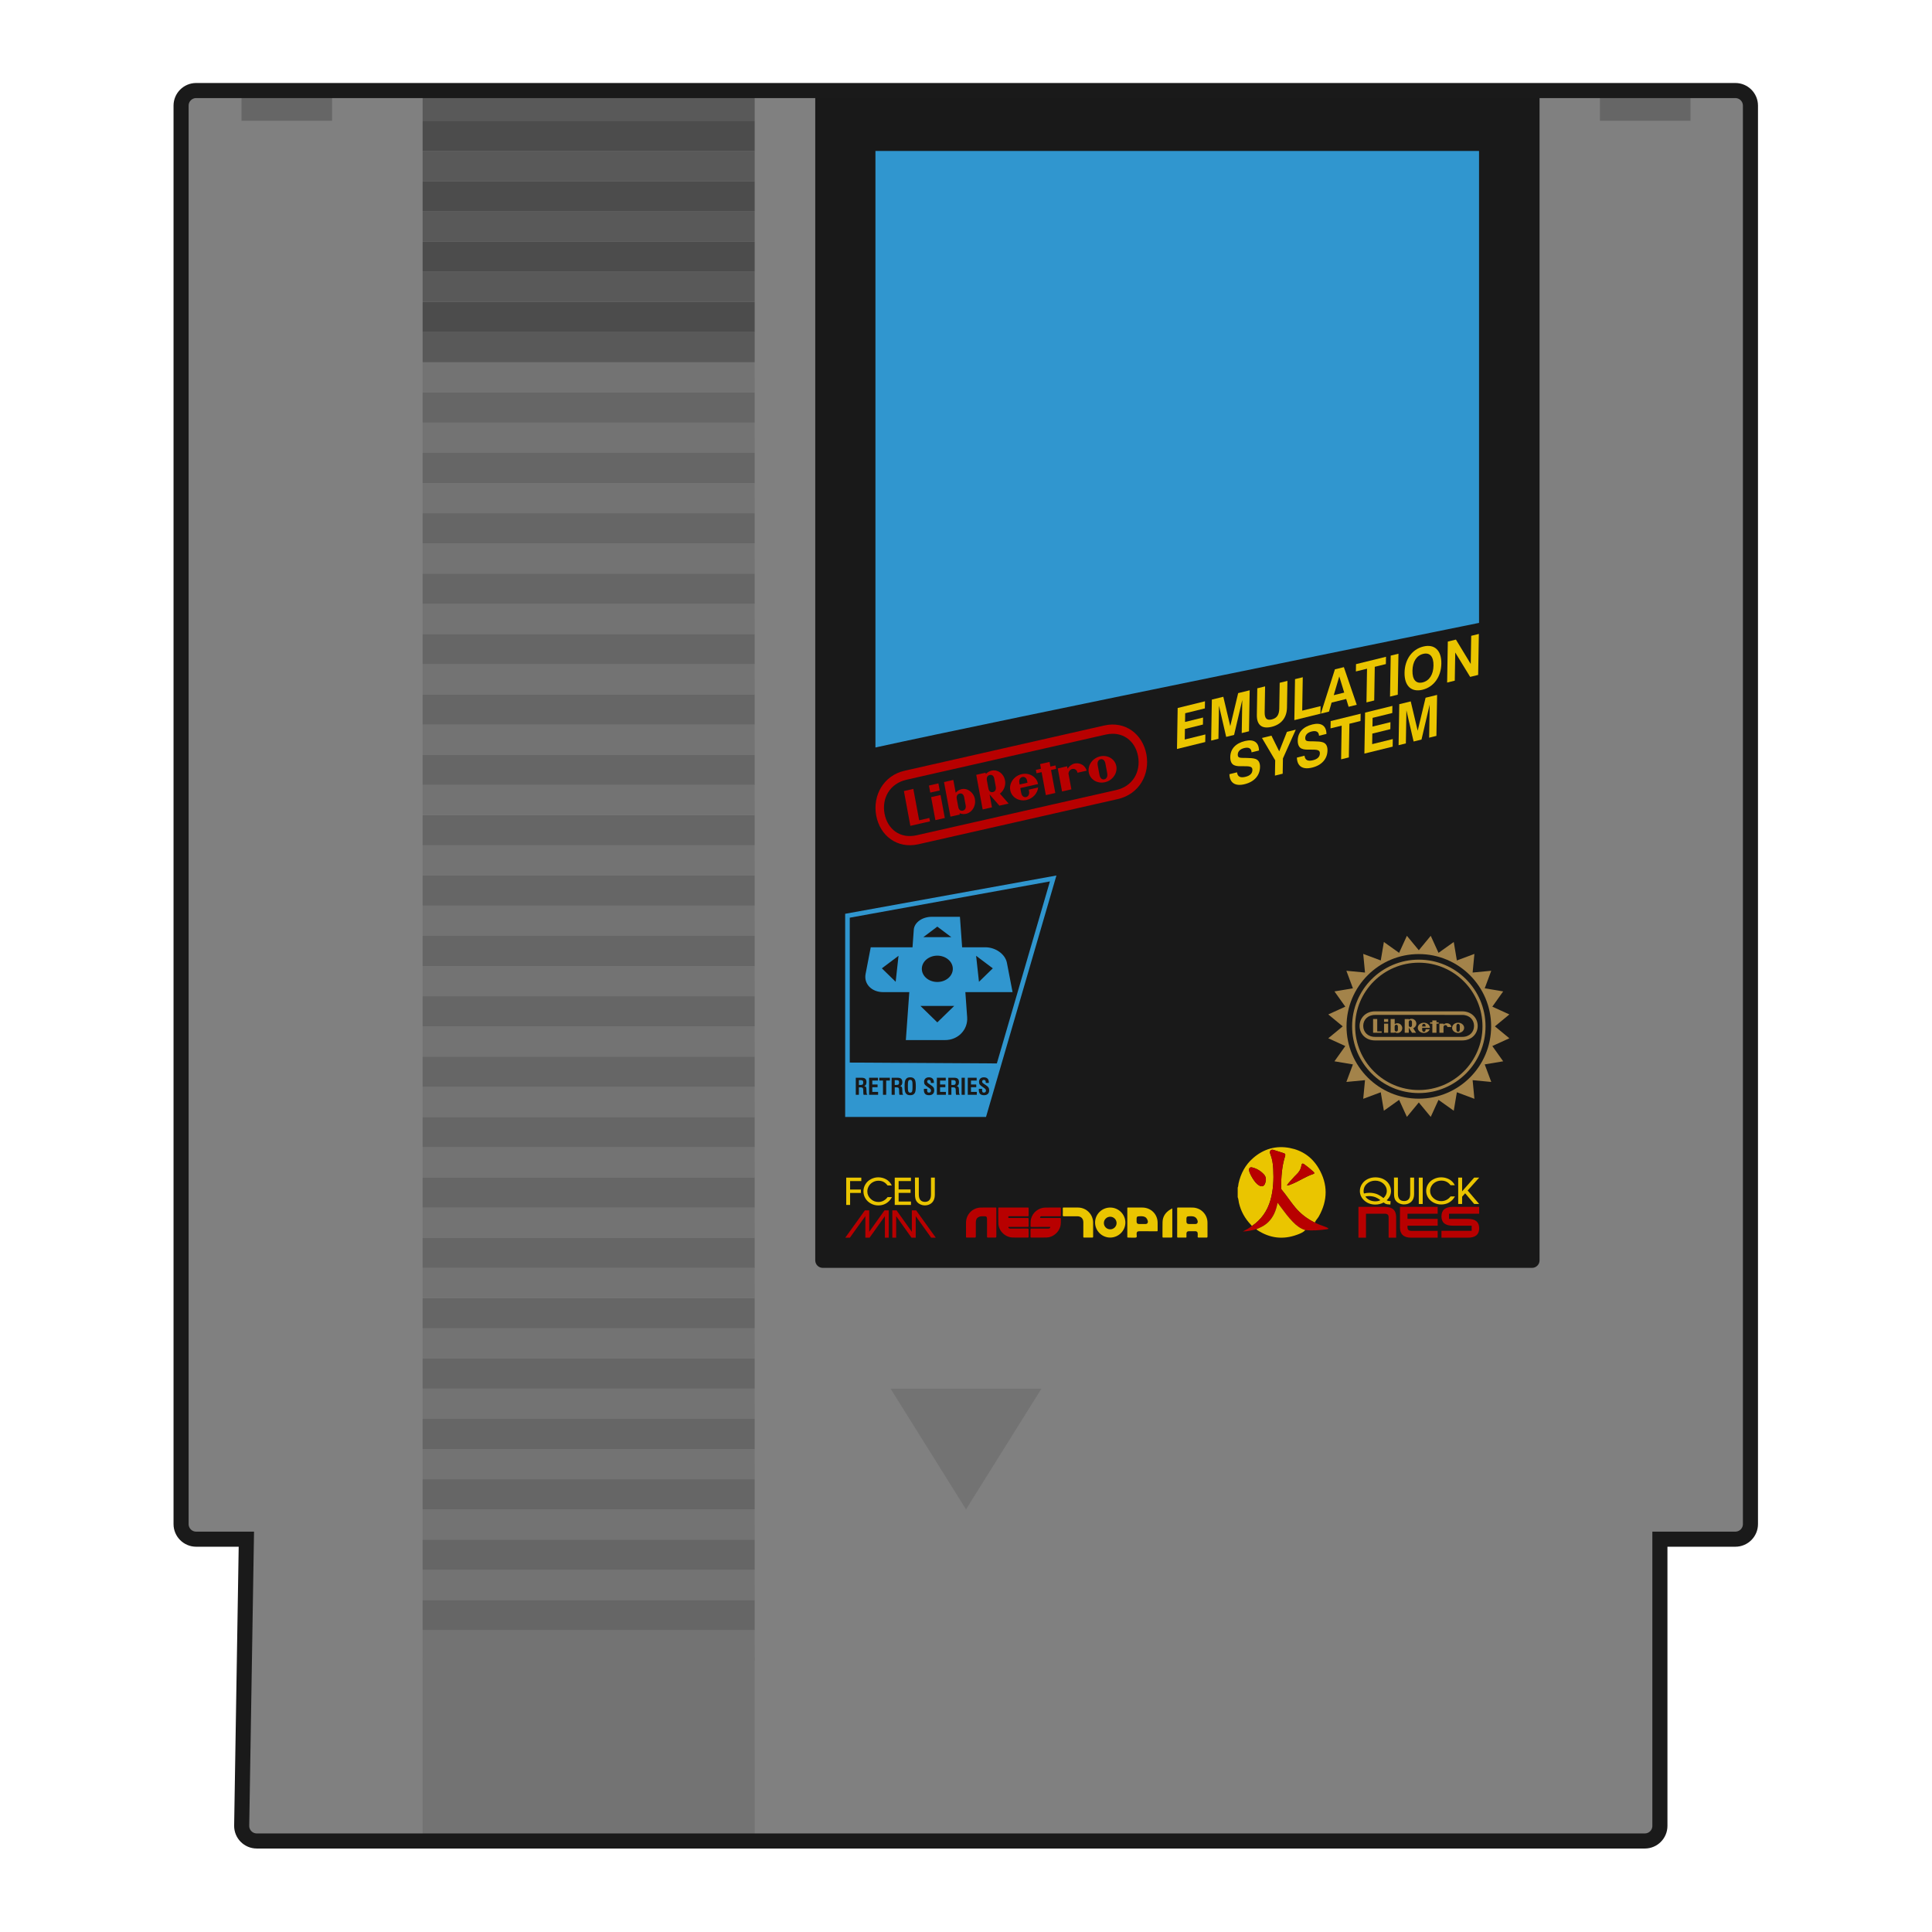 <?xml version="1.0" encoding="UTF-8" standalone="no"?>
<svg
   xmlns:dc="http://purl.org/dc/elements/1.1/"
   xmlns:cc="http://creativecommons.org/ns#"
   xmlns:rdf="http://www.w3.org/1999/02/22-rdf-syntax-ns#"
   xmlns:svg="http://www.w3.org/2000/svg"
   xmlns="http://www.w3.org/2000/svg"
   xmlns:sodipodi="http://sodipodi.sourceforge.net/DTD/sodipodi-0.dtd"
   xmlns:inkscape="http://www.inkscape.org/namespaces/inkscape"
   viewBox="0 0 341.333 341.333"
   height="256"
   width="256"
   xml:space="preserve"
   id="svg2"
   version="1.1"
   sodipodi:docname="Nintendo - Nintendo Entertainment System-content.svg"
   inkscape:version="0.92.3 (2405546, 2018-03-11)"><sodipodi:namedview
     pagecolor="#ffffff"
     bordercolor="#666666"
     borderopacity="1"
     objecttolerance="10"
     gridtolerance="10"
     guidetolerance="10"
     inkscape:pageopacity="0"
     inkscape:pageshadow="2"
     inkscape:window-width="1920"
     inkscape:window-height="1001"
     id="namedview247"
     showgrid="false"
     inkscape:pagecheckerboard="true"
     inkscape:zoom="1.3828125"
     inkscape:cx="-14.959893"
     inkscape:cy="119.48138"
     inkscape:window-x="-9"
     inkscape:window-y="-9"
     inkscape:window-maximized="1"
     inkscape:current-layer="svg2" /><defs
     id="defs6"><clipPath
       id="clipPath18"
       clipPathUnits="userSpaceOnUse"><path
         id="path16"
         d="M 0,256 H 256 V 0 H 0 Z" /></clipPath><clipPath
       id="clipPath26"
       clipPathUnits="userSpaceOnUse"><path
         id="path24"
         d="M 16,252 H 240 V 4 H 16 Z" /></clipPath></defs><g
     id="g36"
     transform="matrix(1.333,0,0,-1.333,306.667,16)"><path
       inkscape:connector-curvature="0"
       d="m 0,0 h -204 c -1.105,0 -2,-0.895 -2,-2 v -188 c 0,-1.105 0.895,-2 2,-2 h 6.653 l -0.62,-37.967 c -0.018,-1.118 0.883,-2.033 2,-2.033 L -12,-232 c 1.105,0 2,0.895 2,2 v 38 H 0 c 1.105,0 2,0.895 2,2 V -2 C 2,-0.895 1.105,0 0,0"
       style="fill:#808080;fill-opacity:1;fill-rule:nonzero;stroke:none"
       id="path38" /></g><path
     inkscape:connector-curvature="0"
     d="M 133.333,293.333 H 74.667 V 288 h 58.667 z"
     style="fill:#737373;fill-opacity:1;fill-rule:nonzero;stroke:none;stroke-width:1.333"
     id="path40" /><path
     inkscape:connector-curvature="0"
     d="M 133.333,288 H 74.667 v -5.333 h 58.667 z"
     style="fill:#666666;fill-opacity:1;fill-rule:nonzero;stroke:none;stroke-width:1.333"
     id="path42" /><path
     inkscape:connector-curvature="0"
     d="M 133.333,282.667 H 74.667 v -5.333 h 58.667 z"
     style="fill:#737373;fill-opacity:1;fill-rule:nonzero;stroke:none;stroke-width:1.333"
     id="path44" /><path
     inkscape:connector-curvature="0"
     d="M 133.333,277.333 H 74.667 V 272 h 58.667 z"
     style="fill:#666666;fill-opacity:1;fill-rule:nonzero;stroke:none;stroke-width:1.333"
     id="path46" /><path
     inkscape:connector-curvature="0"
     d="M 133.333,272 H 74.667 v -5.333 h 58.667 z"
     style="fill:#737373;fill-opacity:1;fill-rule:nonzero;stroke:none;stroke-width:1.333"
     id="path48" /><path
     inkscape:connector-curvature="0"
     d="M 133.333,266.667 H 74.667 v -5.333 h 58.667 z"
     style="fill:#666666;fill-opacity:1;fill-rule:nonzero;stroke:none;stroke-width:1.333"
     id="path50" /><path
     inkscape:connector-curvature="0"
     d="M 133.333,261.333 H 74.667 V 256 h 58.667 z"
     style="fill:#737373;fill-opacity:1;fill-rule:nonzero;stroke:none;stroke-width:1.333"
     id="path52" /><path
     inkscape:connector-curvature="0"
     d="M 133.333,256 H 74.667 v -5.333 h 58.667 z"
     style="fill:#666666;fill-opacity:1;fill-rule:nonzero;stroke:none;stroke-width:1.333"
     id="path54" /><path
     inkscape:connector-curvature="0"
     d="M 133.333,250.667 H 74.667 v -5.333 h 58.667 z"
     style="fill:#737373;fill-opacity:1;fill-rule:nonzero;stroke:none;stroke-width:1.333"
     id="path56" /><path
     inkscape:connector-curvature="0"
     d="M 133.333,245.333 H 74.667 V 240 h 58.667 z"
     style="fill:#666666;fill-opacity:1;fill-rule:nonzero;stroke:none;stroke-width:1.333"
     id="path58" /><path
     inkscape:connector-curvature="0"
     d="M 133.333,240 H 74.667 v -5.333 h 58.667 z"
     style="fill:#737373;fill-opacity:1;fill-rule:nonzero;stroke:none;stroke-width:1.333"
     id="path60" /><path
     inkscape:connector-curvature="0"
     d="M 133.333,234.667 H 74.667 v -5.333 h 58.667 z"
     style="fill:#666666;fill-opacity:1;fill-rule:nonzero;stroke:none;stroke-width:1.333"
     id="path62" /><path
     inkscape:connector-curvature="0"
     d="M 133.333,229.333 H 74.667 V 224 h 58.667 z"
     style="fill:#737373;fill-opacity:1;fill-rule:nonzero;stroke:none;stroke-width:1.333"
     id="path64" /><path
     inkscape:connector-curvature="0"
     d="M 133.333,224 H 74.667 v -5.333 h 58.667 z"
     style="fill:#666666;fill-opacity:1;fill-rule:nonzero;stroke:none;stroke-width:1.333"
     id="path66" /><path
     inkscape:connector-curvature="0"
     d="M 133.333,218.667 H 74.667 v -5.333 h 58.667 z"
     style="fill:#737373;fill-opacity:1;fill-rule:nonzero;stroke:none;stroke-width:1.333"
     id="path68" /><path
     inkscape:connector-curvature="0"
     d="M 133.333,213.333 H 74.667 V 208 h 58.667 z"
     style="fill:#666666;fill-opacity:1;fill-rule:nonzero;stroke:none;stroke-width:1.333"
     id="path70" /><path
     inkscape:connector-curvature="0"
     d="M 133.333,208 H 74.667 v -5.333 h 58.667 z"
     style="fill:#737373;fill-opacity:1;fill-rule:nonzero;stroke:none;stroke-width:1.333"
     id="path72" /><path
     inkscape:connector-curvature="0"
     d="M 133.333,202.667 H 74.667 v -5.333 h 58.667 z"
     style="fill:#666666;fill-opacity:1;fill-rule:nonzero;stroke:none;stroke-width:1.333"
     id="path74" /><path
     inkscape:connector-curvature="0"
     d="M 133.333,197.333 H 74.667 V 192 h 58.667 z"
     style="fill:#737373;fill-opacity:1;fill-rule:nonzero;stroke:none;stroke-width:1.333"
     id="path76" /><path
     inkscape:connector-curvature="0"
     d="M 133.333,192 H 74.667 v -5.333 h 58.667 z"
     style="fill:#666666;fill-opacity:1;fill-rule:nonzero;stroke:none;stroke-width:1.333"
     id="path78" /><path
     inkscape:connector-curvature="0"
     d="M 133.333,186.667 H 74.667 v -5.333 h 58.667 z"
     style="fill:#737373;fill-opacity:1;fill-rule:nonzero;stroke:none;stroke-width:1.333"
     id="path80" /><path
     inkscape:connector-curvature="0"
     d="M 133.333,181.333 H 74.667 V 176 h 58.667 z"
     style="fill:#666666;fill-opacity:1;fill-rule:nonzero;stroke:none;stroke-width:1.333"
     id="path82" /><path
     inkscape:connector-curvature="0"
     d="M 133.333,176 H 74.667 v -5.333 h 58.667 z"
     style="fill:#737373;fill-opacity:1;fill-rule:nonzero;stroke:none;stroke-width:1.333"
     id="path84" /><path
     inkscape:connector-curvature="0"
     d="M 133.333,170.667 H 74.667 v -5.333 h 58.667 z"
     style="fill:#666666;fill-opacity:1;fill-rule:nonzero;stroke:none;stroke-width:1.333"
     id="path86" /><path
     inkscape:connector-curvature="0"
     d="M 133.333,165.333 H 74.667 V 160 h 58.667 z"
     style="fill:#737373;fill-opacity:1;fill-rule:nonzero;stroke:none;stroke-width:1.333"
     id="path88" /><path
     inkscape:connector-curvature="0"
     d="M 133.333,160 H 74.667 v -5.333 h 58.667 z"
     style="fill:#666666;fill-opacity:1;fill-rule:nonzero;stroke:none;stroke-width:1.333"
     id="path90" /><path
     inkscape:connector-curvature="0"
     d="M 133.333,154.667 H 74.667 v -5.333 h 58.667 z"
     style="fill:#737373;fill-opacity:1;fill-rule:nonzero;stroke:none;stroke-width:1.333"
     id="path92" /><path
     inkscape:connector-curvature="0"
     d="M 133.333,149.333 H 74.667 V 144 h 58.667 z"
     style="fill:#666666;fill-opacity:1;fill-rule:nonzero;stroke:none;stroke-width:1.333"
     id="path94" /><path
     inkscape:connector-curvature="0"
     d="M 133.333,144 H 74.667 v -5.333 h 58.667 z"
     style="fill:#737373;fill-opacity:1;fill-rule:nonzero;stroke:none;stroke-width:1.333"
     id="path96" /><path
     inkscape:connector-curvature="0"
     d="M 133.333,138.667 H 74.667 v -5.333 h 58.667 z"
     style="fill:#666666;fill-opacity:1;fill-rule:nonzero;stroke:none;stroke-width:1.333"
     id="path98" /><path
     inkscape:connector-curvature="0"
     d="M 133.333,133.333 H 74.667 V 128 h 58.667 z"
     style="fill:#737373;fill-opacity:1;fill-rule:nonzero;stroke:none;stroke-width:1.333"
     id="path100" /><path
     inkscape:connector-curvature="0"
     d="M 133.333,128 H 74.667 v -5.333 h 58.667 z"
     style="fill:#666666;fill-opacity:1;fill-rule:nonzero;stroke:none;stroke-width:1.333"
     id="path102" /><path
     inkscape:connector-curvature="0"
     d="M 133.333,122.667 H 74.667 v -5.333 h 58.667 z"
     style="fill:#737373;fill-opacity:1;fill-rule:nonzero;stroke:none;stroke-width:1.333"
     id="path104" /><path
     inkscape:connector-curvature="0"
     d="M 133.333,117.333 H 74.667 V 112 h 58.667 z"
     style="fill:#666666;fill-opacity:1;fill-rule:nonzero;stroke:none;stroke-width:1.333"
     id="path106" /><path
     inkscape:connector-curvature="0"
     d="M 133.333,112 H 74.667 v -5.333 h 58.667 z"
     style="fill:#737373;fill-opacity:1;fill-rule:nonzero;stroke:none;stroke-width:1.333"
     id="path108" /><path
     inkscape:connector-curvature="0"
     d="M 133.333,106.667 H 74.667 v -5.333 h 58.667 z"
     style="fill:#666666;fill-opacity:1;fill-rule:nonzero;stroke:none;stroke-width:1.333"
     id="path110" /><path
     inkscape:connector-curvature="0"
     d="M 133.333,101.333 H 74.667 v -5.333 h 58.667 z"
     style="fill:#737373;fill-opacity:1;fill-rule:nonzero;stroke:none;stroke-width:1.333"
     id="path112" /><path
     inkscape:connector-curvature="0"
     d="M 133.333,96 H 74.667 V 90.667 h 58.667 z"
     style="fill:#666666;fill-opacity:1;fill-rule:nonzero;stroke:none;stroke-width:1.333"
     id="path114" /><path
     inkscape:connector-curvature="0"
     d="M 133.333,90.667 H 74.667 v -5.333 h 58.667 z"
     style="fill:#737373;fill-opacity:1;fill-rule:nonzero;stroke:none;stroke-width:1.333"
     id="path116" /><path
     inkscape:connector-curvature="0"
     d="M 133.333,85.333 H 74.667 v -5.333 h 58.667 z"
     style="fill:#666666;fill-opacity:1;fill-rule:nonzero;stroke:none;stroke-width:1.333"
     id="path118" /><path
     inkscape:connector-curvature="0"
     d="M 133.333,80 H 74.667 V 74.667 h 58.667 z"
     style="fill:#737373;fill-opacity:1;fill-rule:nonzero;stroke:none;stroke-width:1.333"
     id="path120" /><path
     inkscape:connector-curvature="0"
     d="M 133.333,74.667 H 74.667 v -5.333 h 58.667 z"
     style="fill:#666666;fill-opacity:1;fill-rule:nonzero;stroke:none;stroke-width:1.333"
     id="path122" /><path
     inkscape:connector-curvature="0"
     d="M 133.333,69.333 H 74.667 v -5.333 h 58.667 z"
     style="fill:#737373;fill-opacity:1;fill-rule:nonzero;stroke:none;stroke-width:1.333"
     id="path124" /><path
     inkscape:connector-curvature="0"
     d="M 133.333,64 H 74.667 V 58.667 h 58.667 z"
     style="fill:#595959;fill-opacity:1;fill-rule:nonzero;stroke:none;stroke-width:1.333"
     id="path126" /><path
     inkscape:connector-curvature="0"
     d="M 133.333,58.667 H 74.667 v -5.333 h 58.667 z"
     style="fill:#4c4c4c;fill-opacity:1;fill-rule:nonzero;stroke:none;stroke-width:1.333"
     id="path128" /><path
     inkscape:connector-curvature="0"
     d="M 133.333,53.333 H 74.667 v -5.333 h 58.667 z"
     style="fill:#595959;fill-opacity:1;fill-rule:nonzero;stroke:none;stroke-width:1.333"
     id="path130" /><path
     inkscape:connector-curvature="0"
     d="M 133.333,48 H 74.667 v -5.333 h 58.667 z"
     style="fill:#4c4c4c;fill-opacity:1;fill-rule:nonzero;stroke:none;stroke-width:1.333"
     id="path132" /><path
     inkscape:connector-curvature="0"
     d="M 133.333,42.667 H 74.667 v -5.333 h 58.667 z"
     style="fill:#595959;fill-opacity:1;fill-rule:nonzero;stroke:none;stroke-width:1.333"
     id="path134" /><path
     inkscape:connector-curvature="0"
     d="M 133.333,37.333 H 74.667 v -5.333 h 58.667 z"
     style="fill:#4c4c4c;fill-opacity:1;fill-rule:nonzero;stroke:none;stroke-width:1.333"
     id="path136" /><path
     inkscape:connector-curvature="0"
     d="M 133.333,32 H 74.667 v -5.333 h 58.667 z"
     style="fill:#595959;fill-opacity:1;fill-rule:nonzero;stroke:none;stroke-width:1.333"
     id="path138" /><path
     inkscape:connector-curvature="0"
     d="M 133.333,21.333 H 74.667 v -5.333 h 58.667 z"
     style="fill:#595959;fill-opacity:1;fill-rule:nonzero;stroke:none;stroke-width:1.333"
     id="path140" /><path
     inkscape:connector-curvature="0"
     d="M 133.333,26.667 H 74.667 v -5.333 h 58.667 z"
     style="fill:#4c4c4c;fill-opacity:1;fill-rule:nonzero;stroke:none;stroke-width:1.333"
     id="path142" /><path
     inkscape:connector-curvature="0"
     d="M 133.333,325.333 H 74.667 v -32.44 h 58.667 z"
     style="fill:#737373;fill-opacity:1;fill-rule:nonzero;stroke:none;stroke-width:1.333"
     id="path144" /><g
     id="g146"
     transform="matrix(1.333,0,0,-1.333,270.667,224)"><path
       inkscape:connector-curvature="0"
       d="m 0,0 h -94 c -0.552,0 -1,0.448 -1,1 V 156 H 1 V 1 C 1,0.448 0.552,0 0,0"
       style="fill:#191919;fill-opacity:1;fill-rule:nonzero;stroke:none"
       id="path148" /></g><path
     inkscape:connector-curvature="0"
     d="m 298.667,21.333 h -16 v -5.333 h 16 z"
     style="fill:#666666;fill-opacity:1;fill-rule:nonzero;stroke:none;stroke-width:1.333"
     id="path150" /><path
     inkscape:connector-curvature="0"
     d="M 58.667,21.333 H 42.667 v -5.333 h 16 z"
     style="fill:#666666;fill-opacity:1;fill-rule:nonzero;stroke:none;stroke-width:1.333"
     id="path152" /><g
     id="g154"
     transform="matrix(1.333,0,0,-1.333,170.667,266.667)"><path
       inkscape:connector-curvature="0"
       d="M 0,0 -10,16 H 10 Z"
       style="fill:#737373;fill-opacity:1;fill-rule:nonzero;stroke:none"
       id="path156" /></g><g
     id="g158"
     transform="matrix(1.333,0,0,-1.333,197.191,139.581)"><path
       inkscape:connector-curvature="0"
       d="m 0,0 -26.425,-5.988 c -2.23,-0.515 -3.893,0.833 -4.27,2.863 -0.377,2.031 0.683,3.982 2.905,4.491 L -1.365,7.354 C 0.86,7.853 2.528,6.52 2.905,4.489 3.282,2.459 2.234,0.497 0,0 M -1.575,8.555 -28.026,2.561 c -2.8,-0.627 -4.268,-3.276 -3.773,-5.943 0.495,-2.665 2.779,-4.438 5.587,-3.803 l 26.443,5.992 c 2.807,0.637 4.275,3.26 3.781,5.926 -0.495,2.666 -2.788,4.463 -5.587,3.822"
       style="fill:#b80000;fill-opacity:1;fill-rule:nonzero;stroke:none"
       id="path160" /></g><g
     id="g162"
     transform="matrix(1.333,0,0,-1.333,183.758,134.988)"><path
       inkscape:connector-curvature="0"
       d="M 0,0 1.25,0.283 1.364,-0.334 2.04,-0.181 2.124,-0.635 1.448,-0.788 2.015,-3.834 0.763,-4.117 0.199,-1.072 -0.48,-1.225 l -0.084,0.453 0.68,0.154 z"
       style="fill:#b80000;fill-opacity:1;fill-rule:nonzero;stroke:none"
       id="path164" /></g><g
     id="g166"
     transform="matrix(1.333,0,0,-1.333,164.505,140.831)"><path
       inkscape:connector-curvature="0"
       d="M 0,0 1.249,0.283 1.815,-2.768 0.566,-3.051 Z"
       style="fill:#b80000;fill-opacity:1;fill-rule:nonzero;stroke:none"
       id="path168" /></g><g
     id="g170"
     transform="matrix(1.333,0,0,-1.333,164.12,138.781)"><path
       inkscape:connector-curvature="0"
       d="M 0,0 1.252,0.284 1.426,-0.654 0.174,-0.938 Z"
       style="fill:#b80000;fill-opacity:1;fill-rule:nonzero;stroke:none"
       id="path172" /></g><g
     id="g174"
     transform="matrix(1.333,0,0,-1.333,195.458,135.758)"><path
       inkscape:connector-curvature="0"
       d="m 0,0 c 0,0 0,0 0,0 0.002,-0.009 0.085,-0.462 0.119,-0.645 0.09,-0.486 -0.133,-0.746 -0.384,-0.802 -0.249,-0.057 -0.548,0.084 -0.638,0.571 -0.034,0.184 -0.122,0.657 -0.122,0.657 0,0 -0.083,0.452 -0.117,0.637 -0.09,0.484 0.134,0.742 0.383,0.799 0.25,0.056 0.548,-0.084 0.637,-0.568 C -0.087,0.465 -0.024,0.123 0,0 V 0.001 Z M -0.819,1.597 C -1.827,1.368 -2.502,0.416 -2.327,-0.53 c 0.176,-0.946 1.136,-1.528 2.144,-1.3 1.008,0.229 1.682,1.181 1.507,2.128 -0.176,0.945 -1.135,1.527 -2.143,1.299"
       style="fill:#b80000;fill-opacity:1;fill-rule:nonzero;stroke:none"
       id="path176" /></g><g
     id="g178"
     transform="matrix(1.333,0,0,-1.333,169.033,141.133)"><path
       inkscape:connector-curvature="0"
       d="m 0,0 c -0.088,0.473 0.185,0.66 0.379,0.704 0.199,0.045 0.512,-0.009 0.6,-0.482 0.029,-0.156 0.1,-0.543 0.1,-0.543 0,0 0.072,-0.381 0.102,-0.544 C 1.268,-1.335 1,-1.525 0.802,-1.57 0.607,-1.614 0.289,-1.557 0.202,-1.087 0.165,-0.89 0.101,-0.545 0.101,-0.545 0.101,-0.545 0.03,-0.161 0,0 m -1.688,2.225 0.851,-4.588 1.236,0.28 c 0,0 -0.027,0.149 -0.032,0.176 0.539,-0.223 1.078,-0.099 1.458,0.211 0.101,0.084 0.77,0.645 0.573,1.707 C 2.249,0.816 1.397,1.541 0.514,1.249 0.223,1.153 0.034,0.986 -0.142,0.816 -0.273,1.523 -0.455,2.505 -0.455,2.505 Z"
       style="fill:#b80000;fill-opacity:1;fill-rule:nonzero;stroke:none"
       id="path180" /></g><g
     id="g182"
     transform="matrix(1.333,0,0,-1.333,180.105,137.774)"><path
       inkscape:connector-curvature="0"
       d="m 0,0 c 0.062,0.21 0.225,0.341 0.387,0.378 v 0 H 0.388 0.387 C 0.551,0.414 0.747,0.365 0.879,0.199 0.986,0.065 1.023,-0.113 1.071,-0.381 L 0.028,-0.618 C -0.024,-0.35 -0.052,-0.17 0,0 M 1.273,-1.487 C 1.376,-2.046 1.067,-2.245 0.882,-2.286 0.698,-2.328 0.337,-2.281 0.233,-1.722 c -0.031,0.167 -0.116,0.63 -0.116,0.63 0,0 2.353,0.531 2.353,0.533 -0.176,0.946 -1.149,1.543 -2.164,1.313 -1.015,-0.23 -1.697,-1.184 -1.521,-2.131 0.175,-0.945 1.142,-1.526 2.157,-1.296 0.842,0.191 1.456,0.884 1.539,1.653 L 1.237,-1.303 c 0,0 0.004,-0.012 0.036,-0.184"
       style="fill:#b80000;fill-opacity:1;fill-rule:nonzero;stroke:none"
       id="path184" /></g><g
     id="g186"
     transform="matrix(1.333,0,0,-1.333,162.391,144.92)"><path
       inkscape:connector-curvature="0"
       d="m 0,0 -0.772,4.157 -1.25,-0.283 0.771,-4.157 0.085,-0.454 1.25,0.284 1.353,0.306 -0.084,0.454 z"
       style="fill:#b80000;fill-opacity:1;fill-rule:nonzero;stroke:none"
       id="path188" /></g><g
     id="g190"
     transform="matrix(1.333,0,0,-1.333,190.357,136.525)"><path
       inkscape:connector-curvature="0"
       d="M 0,0 1.224,0.277 C 0.915,1.234 0.027,1.33 -0.4,1.22 -0.81,1.113 -1.118,0.839 -1.31,0.533 -1.325,0.608 -1.37,0.855 -1.37,0.855 l -1.239,-0.282 0.565,-3.052 1.24,0.281 c 0,0 -0.348,1.874 -0.372,2.004 -0.05,0.265 0.148,0.619 0.488,0.696 0.34,0.077 0.626,-0.167 0.675,-0.433 C -0.01,0.055 -0.006,0.031 0,0"
       style="fill:#b80000;fill-opacity:1;fill-rule:nonzero;stroke:none"
       id="path192" /></g><g
     id="g194"
     transform="matrix(1.333,0,0,-1.333,174.488,138.574)"><path
       inkscape:connector-curvature="0"
       d="m 0,0 c 0,0 -0.064,0.345 -0.101,0.542 -0.087,0.47 0.186,0.661 0.38,0.705 0.198,0.045 0.512,-0.013 0.6,-0.484 0.03,-0.162 0.1,-0.544 0.1,-0.544 0,0 0.072,-0.386 0.101,-0.542 C 1.168,-0.796 0.899,-0.982 0.7,-1.027 0.507,-1.071 0.189,-1.018 0.101,-0.545 0.071,-0.384 0,0 0,0 M 2.31,0.488 C 2.113,1.55 1.298,1.775 1.175,1.808 c -0.461,0.12 -1,-0.001 -1.416,-0.44 -0.005,0.027 -0.034,0.176 -0.034,0.176 l -1.235,-0.28 0.852,-4.589 1.233,0.279 c 0,0 -0.182,0.983 -0.313,1.689 0.005,-0.002 0.011,-0.004 0.017,-0.006 l 1.279,-1.46 1.224,0.277 -1.154,1.318 c 0.527,0.378 0.794,1.112 0.682,1.716"
       style="fill:#b80000;fill-opacity:1;fill-rule:nonzero;stroke:none"
       id="path196" /></g><g
     id="g198"
     transform="matrix(1.333,0,0,-1.333,208.063,125.084)"><path
       inkscape:connector-curvature="0"
       d="M 0,0 3.62,0.89 3.604,-0.054 0.997,-0.695 0.977,-1.851 3.363,-1.265 3.348,-2.194 0.961,-2.781 0.938,-4.178 3.671,-3.506 3.654,-4.511 -0.091,-5.432 Z"
       style="fill:#eac500;fill-opacity:1;fill-rule:nonzero;stroke:none"
       id="path200" /></g><g
     id="g202"
     transform="matrix(1.333,0,0,-1.333,214.102,123.599)"><path
       inkscape:connector-curvature="0"
       d="M 0,0 1.519,0.373 2.441,-3.515 3.488,0.858 5.014,1.233 4.923,-4.199 3.959,-4.436 4.032,-0.054 2.946,-4.685 1.899,-4.943 0.946,-0.813 0.873,-5.195 -0.091,-5.432 Z"
       style="fill:#eac500;fill-opacity:1;fill-rule:nonzero;stroke:none"
       id="path204" /></g><g
     id="g206"
     transform="matrix(1.333,0,0,-1.333,223.508,121.266)"><path
       inkscape:connector-curvature="0"
       d="m 0,0 -0.057,-3.407 c -0.014,-0.816 0.257,-1.141 0.943,-0.972 0.694,0.17 0.978,0.624 0.992,1.447 L 1.935,0.476 2.961,0.728 2.902,-2.8 C 2.879,-4.145 2.153,-5.046 0.877,-5.359 c -1.29,-0.318 -1.993,0.232 -1.97,1.577 l 0.059,3.528 z"
       style="fill:#eac500;fill-opacity:1;fill-rule:nonzero;stroke:none"
       id="path208" /></g><g
     id="g210"
     transform="matrix(1.333,0,0,-1.333,228.797,119.986)"><path
       inkscape:connector-curvature="0"
       d="M 0,0 1.026,0.252 0.952,-4.175 3.386,-3.576 3.369,-4.581 -0.091,-5.432 Z"
       style="fill:#eac500;fill-opacity:1;fill-rule:nonzero;stroke:none"
       id="path212" /></g><g
     id="g214"
     transform="matrix(1.333,0,0,-1.333,235.639,122.818)"><path
       inkscape:connector-curvature="0"
       d="M 0,0 1.387,0.341 0.732,2.482 Z M 1.34,3.715 3.046,-1.275 1.97,-1.539 1.649,-0.505 -0.286,-0.981 -0.631,-2.179 -1.713,-2.445 0.154,3.424 Z"
       style="fill:#eac500;fill-opacity:1;fill-rule:nonzero;stroke:none"
       id="path216" /></g><g
     id="g218"
     transform="matrix(1.333,0,0,-1.333,241.518,118.142)"><path
       inkscape:connector-curvature="0"
       d="M 0,0 -1.477,-0.363 -1.461,0.604 2.513,1.581 2.497,0.614 1.026,0.252 0.951,-4.213 -0.075,-4.465 Z"
       style="fill:#eac500;fill-opacity:1;fill-rule:nonzero;stroke:none"
       id="path220" /></g><g
     id="g222"
     transform="matrix(1.333,0,0,-1.333,245.701,115.829)"><path
       inkscape:connector-curvature="0"
       d="M 0,0 1.027,0.252 0.936,-5.18 -0.091,-5.432 Z"
       style="fill:#eac500;fill-opacity:1;fill-rule:nonzero;stroke:none"
       id="path224" /></g><g
     id="g226"
     transform="matrix(1.333,0,0,-1.333,251.35,120.56)"><path
       inkscape:connector-curvature="0"
       d="M 0,0 C 0.874,0.215 1.412,1.024 1.433,2.233 1.453,3.442 0.937,3.993 0.064,3.778 -0.803,3.565 -1.335,2.757 -1.355,1.548 -1.376,0.339 -0.867,-0.213 0,0 M 0.08,4.752 C 1.571,5.119 2.502,4.242 2.473,2.489 2.443,0.736 1.475,-0.608 -0.016,-0.974 -1.508,-1.341 -2.433,-0.463 -2.403,1.29 -2.374,3.043 -1.412,4.385 0.08,4.752"
       style="fill:#eac500;fill-opacity:1;fill-rule:nonzero;stroke:none"
       id="path228" /></g><g
     id="g230"
     transform="matrix(1.333,0,0,-1.333,255.791,113.348)"><path
       inkscape:connector-curvature="0"
       d="M 0,0 1.075,0.264 3.037,-2.97 3.1,0.762 4.113,1.011 4.022,-4.421 2.96,-4.682 0.984,-1.451 0.921,-5.183 -0.091,-5.432 Z"
       style="fill:#eac500;fill-opacity:1;fill-rule:nonzero;stroke:none"
       id="path232" /></g><g
     id="g234"
     transform="matrix(1.333,0,0,-1.333,218.553,136.447)"><path
       inkscape:connector-curvature="0"
       d="m 0,0 c 0.066,-0.586 0.436,-0.766 1.123,-0.597 0.603,0.148 0.905,0.456 0.913,0.91 C 2.044,0.811 1.63,0.807 0.718,0.809 0.318,0.808 -0.056,0.791 -0.378,0.938 -0.728,1.092 -0.908,1.47 -0.898,2.036 -0.88,3.086 -0.205,3.839 1.051,4.148 2.223,4.436 2.892,3.969 2.908,2.889 L 1.923,2.647 C 1.897,3.168 1.563,3.364 0.945,3.212 0.404,3.079 0.102,2.764 0.095,2.348 0.086,1.834 0.468,1.928 1.289,1.904 1.759,1.892 2.145,1.882 2.454,1.77 2.859,1.621 3.054,1.262 3.044,0.703 3.025,-0.415 2.3,-1.255 1.01,-1.573 c -1.27,-0.312 -1.986,0.182 -2.022,1.324 z"
       style="fill:#eac500;fill-opacity:1;fill-rule:nonzero;stroke:none"
       id="path236" /></g><g
     id="g238"
     transform="matrix(1.333,0,0,-1.333,225.248,137.029)"><path
       inkscape:connector-curvature="0"
       d="M 0,0 0.034,2.025 -1.719,4.987 -0.464,5.296 0.565,3.216 1.59,5.801 2.761,6.089 1.06,2.277 1.026,0.252 Z"
       style="fill:#eac500;fill-opacity:1;fill-rule:nonzero;stroke:none"
       id="path240" /></g><g
     id="g242"
     transform="matrix(1.333,0,0,-1.333,230.474,133.516)"><path
       inkscape:connector-curvature="0"
       d="m 0,0 c 0.066,-0.586 0.436,-0.766 1.123,-0.597 0.603,0.148 0.905,0.456 0.913,0.91 C 2.044,0.811 1.63,0.807 0.718,0.809 0.318,0.808 -0.055,0.791 -0.378,0.938 -0.728,1.092 -0.908,1.47 -0.898,2.036 -0.88,3.086 -0.205,3.839 1.051,4.148 2.223,4.436 2.892,3.969 2.908,2.889 L 1.923,2.647 C 1.897,3.168 1.563,3.364 0.945,3.212 0.404,3.079 0.102,2.764 0.095,2.348 0.086,1.834 0.468,1.928 1.289,1.904 1.759,1.892 2.145,1.882 2.454,1.77 2.859,1.621 3.054,1.262 3.044,0.703 3.025,-0.415 2.3,-1.255 1.01,-1.573 c -1.27,-0.312 -1.986,0.182 -2.022,1.324 z"
       style="fill:#eac500;fill-opacity:1;fill-rule:nonzero;stroke:none"
       id="path244" /></g><g
     id="g246"
     transform="matrix(1.333,0,0,-1.333,237.038,128.201)"><path
       inkscape:connector-curvature="0"
       d="M 0,0 -1.477,-0.363 -1.461,0.604 2.513,1.581 2.497,0.614 1.026,0.252 0.951,-4.213 -0.075,-4.465 Z"
       style="fill:#eac500;fill-opacity:1;fill-rule:nonzero;stroke:none"
       id="path248" /></g><g
     id="g250"
     transform="matrix(1.333,0,0,-1.333,241.175,125.899)"><path
       inkscape:connector-curvature="0"
       d="M 0,0 3.62,0.89 3.604,-0.054 0.997,-0.695 0.977,-1.851 3.363,-1.265 3.348,-2.194 0.961,-2.781 0.938,-4.178 3.671,-3.506 3.654,-4.511 -0.091,-5.432 Z"
       style="fill:#eac500;fill-opacity:1;fill-rule:nonzero;stroke:none"
       id="path252" /></g><g
     id="g254"
     transform="matrix(1.333,0,0,-1.333,247.214,124.415)"><path
       inkscape:connector-curvature="0"
       d="M 0,0 1.519,0.373 2.441,-3.515 3.488,0.858 5.014,1.233 4.923,-4.199 3.959,-4.436 4.032,-0.054 2.946,-4.685 1.899,-4.943 0.946,-0.813 0.873,-5.195 -0.091,-5.432 Z"
       style="fill:#eac500;fill-opacity:1;fill-rule:nonzero;stroke:none"
       id="path256" /></g><g
     id="g258"
     transform="matrix(1.333,0,0,-1.333,250.667,167.885)"><path
       inkscape:connector-curvature="0"
       d="m 0,0 1.58,1.914 1.031,-2.258 2.021,1.44 0.411,-2.447 2.325,0.867 -0.236,-2.47 2.47,0.236 -0.867,-2.325 2.447,-0.411 -1.439,-2.022 2.257,-1.03 -1.914,-1.58 1.914,-1.58 -2.257,-1.031 1.439,-2.021 -2.447,-0.411 0.867,-2.325 -2.47,0.236 0.236,-2.471 -2.325,0.868 -0.411,-2.448 -2.021,1.44 -1.031,-2.257 -1.58,1.913 -1.58,-1.913 -1.031,2.257 -2.021,-1.44 -0.411,2.448 -2.325,-0.868 0.236,2.471 -2.47,-0.236 0.867,2.325 -2.447,0.411 1.439,2.021 -2.257,1.031 1.914,1.58 -1.914,1.58 2.257,1.03 -1.439,2.022 2.447,0.411 -0.867,2.325 2.47,-0.236 -0.236,2.47 2.325,-0.867 0.411,2.447 2.021,-1.44 1.031,2.258 z"
       style="fill:#a3834a;fill-opacity:1;fill-rule:nonzero;stroke:none"
       id="path260" /></g><g
     id="g262"
     transform="matrix(1.333,0,0,-1.333,263.444,181.333)"><path
       inkscape:connector-curvature="0"
       d="m 0,0 c 0,-5.292 -4.29,-9.583 -9.583,-9.583 -5.292,0 -9.583,4.291 -9.583,9.583 0,5.292 4.291,9.583 9.583,9.583 C -4.29,9.583 0,5.292 0,0"
       style="fill:#191919;fill-opacity:1;fill-rule:nonzero;stroke:none"
       id="path264" /></g><g
     id="g266"
     transform="matrix(1.333,0,0,-1.333,250.667,169.544)"><path
       inkscape:connector-curvature="0"
       d="m 0,0 c -4.883,0 -8.842,-3.959 -8.842,-8.842 0,-4.884 3.959,-8.843 8.842,-8.843 4.883,0 8.842,3.959 8.842,8.843 C 8.842,-3.959 4.883,0 0,0 m 0,-0.403 c 4.653,0 8.439,-3.786 8.439,-8.439 0,-4.654 -3.786,-8.439 -8.439,-8.439 -4.653,0 -8.439,3.785 -8.439,8.439 0,4.653 3.786,8.439 8.439,8.439"
       style="fill:#a3834a;fill-opacity:1;fill-rule:nonzero;stroke:none"
       id="path268" /></g><g
     id="g270"
     transform="matrix(1.333,0,0,-1.333,258.335,183.188)"><path
       inkscape:connector-curvature="0"
       d="m 0,0 h -11.553 c -0.975,-0.004 -1.568,0.651 -1.568,1.455 0,0.803 0.596,1.453 1.568,1.455 H 0 C 0.972,2.908 1.568,2.258 1.568,1.455 1.568,0.651 0.976,-0.004 0,0 m 0.005,3.384 h -11.564 c -1.223,0.003 -2.045,-0.877 -2.045,-1.932 0,-1.055 0.82,-1.924 2.047,-1.925 H 0.004 c 1.227,0.001 2.048,0.87 2.048,1.925 0,1.055 -0.823,1.935 -2.047,1.932"
       style="fill:#a3834a;fill-opacity:1;fill-rule:nonzero;stroke:none"
       id="path272" /></g><g
     id="g274"
     transform="matrix(1.333,0,0,-1.333,253.057,180.289)"><path
       inkscape:connector-curvature="0"
       d="m 0,0 h 0.546 v -0.244 h 0.296 v -0.18 H 0.546 L 0.547,-1.629 H 0 v 1.205 h -0.297 v 0.179 H 0 Z"
       style="fill:#a3834a;fill-opacity:1;fill-rule:nonzero;stroke:none"
       id="path276" /></g><path
     inkscape:connector-curvature="0"
     d="m 244.525,180.851 h 0.728 V 182.46 h -0.728 z"
     style="fill:#a3834a;fill-opacity:1;fill-rule:nonzero;stroke:none;stroke-width:1.333"
     id="path278" /><path
     inkscape:connector-curvature="0"
     d="m 244.523,180.039 h 0.729 v 0.495 h -0.729 z"
     style="fill:#a3834a;fill-opacity:1;fill-rule:nonzero;stroke:none;stroke-width:1.333"
     id="path280" /><g
     id="g282"
     transform="matrix(1.333,0,0,-1.333,257.906,181.588)"><path
       inkscape:connector-curvature="0"
       d="m 0,0 v 0 c 0,-0.004 0,-0.183 0,-0.255 0,-0.193 -0.114,-0.272 -0.224,-0.272 -0.109,0 -0.223,0.079 -0.223,0.272 v 0.26 c 0,0 0,0.179 0,0.252 0,0.191 0.114,0.27 0.223,0.27 C -0.115,0.527 0,0.448 0,0.257 0,0.184 0,0.049 0,0 Z m -0.219,0.677 c -0.441,0 -0.798,-0.304 -0.798,-0.678 0,-0.375 0.357,-0.678 0.798,-0.678 0.441,0 0.797,0.303 0.797,0.678 0,0.374 -0.356,0.678 -0.797,0.678"
       style="fill:#a3834a;fill-opacity:1;fill-rule:nonzero;stroke:none"
       id="path284" /></g><g
     id="g286"
     transform="matrix(1.333,0,0,-1.333,246.401,181.355)"><path
       inkscape:connector-curvature="0"
       d="m 0,0 c 0,0.187 0.129,0.235 0.214,0.235 0.087,0 0.214,-0.048 0.214,-0.235 0,-0.062 0,-0.215 0,-0.215 0,0 0,-0.151 0,-0.215 0,-0.186 -0.127,-0.235 -0.214,-0.235 C 0.129,-0.665 0,-0.616 0,-0.43 v 0.214 z m -0.535,0.99 v -1.815 h 0.54 c 0,0 0,0.059 0,0.069 0.209,-0.131 0.445,-0.13 0.629,-0.045 0.049,0.023 0.373,0.179 0.373,0.599 0,0.318 -0.301,0.667 -0.694,0.632 C 0.183,0.419 0.091,0.371 0.004,0.322 V 0.99 Z"
       style="fill:#a3834a;fill-opacity:1;fill-rule:nonzero;stroke:none"
       id="path288" /></g><g
     id="g290"
     transform="matrix(1.333,0,0,-1.333,251.308,181.032)"><path
       inkscape:connector-curvature="0"
       d="m 0,0 c 0.043,0.074 0.121,0.11 0.192,0.11 v 0 0 0 C 0.263,0.11 0.342,0.074 0.384,0 0.419,-0.06 0.42,-0.131 0.419,-0.237 H -0.036 C -0.037,-0.131 -0.035,-0.06 0,0 m 0.418,-0.674 c 0,-0.221 -0.145,-0.27 -0.226,-0.27 -0.081,0 -0.228,0.049 -0.228,0.27 0,0.066 0,0.249 0,0.249 0,0 1.029,0 1.029,0 0,0.375 -0.362,0.685 -0.806,0.685 -0.444,0 -0.804,-0.303 -0.804,-0.678 0,-0.374 0.36,-0.678 0.804,-0.678 0.368,0 0.68,0.21 0.775,0.495 H 0.418 c 0,0 0,-0.005 0,-0.073"
       style="fill:#a3834a;fill-opacity:1;fill-rule:nonzero;stroke:none"
       id="path292" /></g><g
     id="g294"
     transform="matrix(1.333,0,0,-1.333,243.319,182.221)"><path
       inkscape:connector-curvature="0"
       d="M 0,0 V 1.645 H -0.547 V 0 -0.179 H 0 0.592 V 0 Z"
       style="fill:#a3834a;fill-opacity:1;fill-rule:nonzero;stroke:none"
       id="path296" /></g><g
     id="g298"
     transform="matrix(1.333,0,0,-1.333,255.706,181.44)"><path
       inkscape:connector-curvature="0"
       d="M 0,0 H 0.535 C 0.48,0.39 0.115,0.503 -0.073,0.498 -0.253,0.492 -0.404,0.415 -0.508,0.315 c -0.001,0.03 0,0.127 0,0.127 H -1.05 v -1.207 h 0.542 c 0,0 -0.001,0.741 -0.001,0.792 0,0.105 0.111,0.223 0.259,0.223 C -0.101,0.25 0,0.132 0,0.027 Z"
       style="fill:#a3834a;fill-opacity:1;fill-rule:nonzero;stroke:none"
       id="path300" /></g><g
     id="g302"
     transform="matrix(1.333,0,0,-1.333,248.889,180.853)"><path
       inkscape:connector-curvature="0"
       d="m 0,0 v 0.214 c 0,0.186 0.129,0.235 0.214,0.235 0.087,0 0.214,-0.049 0.214,-0.235 0,-0.064 0,-0.215 0,-0.215 0,0 0,-0.153 0,-0.215 C 0.428,-0.403 0.301,-0.45 0.214,-0.45 0.129,-0.45 0,-0.403 0,-0.216 Z M 1.007,-0.014 C 1.007,0.407 0.683,0.562 0.634,0.585 0.45,0.67 0.214,0.671 0.005,0.54 c 0,0.011 0,0.07 0,0.07 h -0.54 v -1.816 h 0.539 v 0.668 C 0.006,-0.539 0.009,-0.54 0.011,-0.542 l 0.423,-0.664 h 0.535 l -0.382,0.6 c 0.251,0.098 0.42,0.354 0.42,0.592"
       style="fill:#a3834a;fill-opacity:1;fill-rule:nonzero;stroke:none"
       id="path304" /></g><g
     id="g306"
     transform="matrix(1.333,0,0,-1.333,150.129,196.51)"><path
       inkscape:connector-curvature="0"
       d="M 0,0 H 17.608 L 26.529,30.598 0,25.79 Z M 18.061,-0.618 H -0.608 v 26.924 l 0.25,0.046 27.75,5.03 z"
       style="fill:#3096cf;fill-opacity:1;fill-rule:nonzero;stroke:none"
       id="path308" /></g><g
     id="g310"
     transform="matrix(1.333,0,0,-1.333,176.544,187.882)"><path
       inkscape:connector-curvature="0"
       d="M 0,0 -20.116,0.118 V -6.78 h 18.139 z"
       style="fill:#3096cf;fill-opacity:1;fill-rule:nonzero;stroke:none"
       id="path312" /></g><g
     id="g314"
     transform="matrix(1.333,0,0,-1.333,169.983,167.358)"><path
       inkscape:connector-curvature="0"
       d="m 0,0 -0.291,4.039 h -3.74 c -1.245,0 -2.308,-0.749 -2.377,-1.712 L -6.576,0 h -5.537 l -0.683,-3.537 c -0.251,-1.302 0.786,-2.408 2.33,-2.408 h 3.463 l -0.457,-6.354 h 5.207 c 1.733,0 3.038,1.392 2.92,3.02 L 0.428,-5.945 H 6.685 L 5.937,-2.068 C 5.712,-0.903 4.43,0 3.065,0 Z"
       style="fill:#3096cf;fill-opacity:1;fill-rule:nonzero;stroke:none"
       id="path316" /></g><g
     id="g318"
     transform="matrix(1.333,0,0,-1.333,158.241,173.458)"><path
       inkscape:connector-curvature="0"
       d="M 0,0 -1.831,1.784 0.378,3.445 Z"
       style="fill:#191919;fill-opacity:1;fill-rule:nonzero;stroke:none"
       id="path320" /></g><g
     id="g322"
     transform="matrix(1.333,0,0,-1.333,165.6,163.709)"><path
       inkscape:connector-curvature="0"
       d="M 0,0 1.854,-1.394 H -1.854 Z"
       style="fill:#191919;fill-opacity:1;fill-rule:nonzero;stroke:none"
       id="path324" /></g><g
     id="g326"
     transform="matrix(1.333,0,0,-1.333,165.6,180.627)"><path
       inkscape:connector-curvature="0"
       d="m 0,0 -2.235,2.177 h 4.47 z"
       style="fill:#191919;fill-opacity:1;fill-rule:nonzero;stroke:none"
       id="path328" /></g><g
     id="g330"
     transform="matrix(1.333,0,0,-1.333,165.6,173.489)"><path
       inkscape:connector-curvature="0"
       d="M 0,0 C -1.175,0 -2.094,0.825 -2.052,1.807 -2.012,2.751 -1.094,3.489 0,3.489 1.094,3.489 2.012,2.751 2.052,1.807 2.094,0.825 1.176,0 0,0"
       style="fill:#191919;fill-opacity:1;fill-rule:nonzero;stroke:none"
       id="path332" /></g><g
     id="g334"
     transform="matrix(1.333,0,0,-1.333,172.958,173.458)"><path
       inkscape:connector-curvature="0"
       d="M 0,0 -0.378,3.445 1.831,1.784 Z"
       style="fill:#191919;fill-opacity:1;fill-rule:nonzero;stroke:none"
       id="path336" /></g><g
     id="g338"
     transform="matrix(1.333,0,0,-1.333,152.072,191.681)"><path
       inkscape:connector-curvature="0"
       d="m 0,0 c 0.247,0 0.33,0.084 0.33,0.337 0,0.24 -0.108,0.303 -0.366,0.303 H -0.247 V 0 Z m -0.658,0.956 h 0.765 c 0.46,0 0.652,-0.172 0.652,-0.593 0,-0.294 -0.113,-0.465 -0.323,-0.495 0.314,-0.082 0.308,-0.244 0.317,-0.536 l 0.012,-0.3 C 0.771,-1.116 0.796,-1.221 0.881,-1.305 H 0.375 c -0.03,0.096 -0.036,0.21 -0.039,0.352 L 0.33,-0.716 v 0.061 c 0,0.294 -0.125,0.342 -0.43,0.342 h -0.147 v -0.992 h -0.411 z"
       style="fill:#191919;fill-opacity:1;fill-rule:nonzero;stroke:none"
       id="path340" /></g><g
     id="g342"
     transform="matrix(1.333,0,0,-1.333,153.546,190.406)"><path
       inkscape:connector-curvature="0"
       d="M 0,0 H 1.176 V -0.376 H 0.424 v -0.523 h 0.7 v -0.358 h -0.7 V -1.879 H 1.195 V -2.261 H 0 Z"
       style="fill:#191919;fill-opacity:1;fill-rule:nonzero;stroke:none"
       id="path344" /></g><g
     id="g346"
     transform="matrix(1.333,0,0,-1.333,155.998,190.903)"><path
       inkscape:connector-curvature="0"
       d="M 0,0 H -0.491 V 0.373 H 0.917 V 0 H 0.426 V -1.888 H 0 Z"
       style="fill:#191919;fill-opacity:1;fill-rule:nonzero;stroke:none"
       id="path348" /></g><g
     id="g350"
     transform="matrix(1.333,0,0,-1.333,158.404,191.681)"><path
       inkscape:connector-curvature="0"
       d="m 0,0 c 0.247,0 0.33,0.084 0.33,0.337 0,0.24 -0.108,0.303 -0.366,0.303 H -0.247 V 0 Z m -0.658,0.956 h 0.765 c 0.46,0 0.652,-0.172 0.652,-0.593 0,-0.294 -0.113,-0.465 -0.323,-0.495 0.314,-0.082 0.308,-0.244 0.317,-0.536 l 0.012,-0.3 C 0.771,-1.116 0.796,-1.221 0.881,-1.305 H 0.375 c -0.03,0.096 -0.036,0.21 -0.039,0.352 L 0.33,-0.716 v 0.061 c 0,0.294 -0.125,0.342 -0.43,0.342 h -0.147 v -0.992 h -0.411 z"
       style="fill:#191919;fill-opacity:1;fill-rule:nonzero;stroke:none"
       id="path352" /></g><g
     id="g354"
     transform="matrix(1.333,0,0,-1.333,160.813,193.044)"><path
       inkscape:connector-curvature="0"
       d="m 0,0 c 0.293,0 0.304,0.259 0.304,0.849 0,0.589 -0.011,0.85 -0.307,0.85 -0.296,0 -0.308,-0.261 -0.308,-0.85 C -0.311,0.259 -0.296,0 0,0 m -0.606,1.747 c 0.14,0.214 0.313,0.286 0.603,0.286 C 0.286,2.033 0.46,1.961 0.6,1.747 0.704,1.588 0.74,1.293 0.74,0.849 0.74,0.406 0.704,0.109 0.6,-0.051 0.46,-0.264 0.286,-0.337 -0.003,-0.337 c -0.29,0 -0.463,0.073 -0.603,0.286 -0.104,0.156 -0.141,0.454 -0.141,0.9 0,0.444 0.037,0.742 0.141,0.898"
       style="fill:#191919;fill-opacity:1;fill-rule:nonzero;stroke:none"
       id="path356" /></g><g
     id="g358"
     transform="matrix(1.333,0,0,-1.333,163.8,192.363)"><path
       inkscape:connector-curvature="0"
       d="m 0,0 v -0.144 c 0,-0.244 0.04,-0.361 0.235,-0.361 0.182,0 0.277,0.094 0.277,0.268 0,0.162 -0.086,0.237 -0.262,0.36 L 0.03,0.277 c -0.292,0.201 -0.435,0.318 -0.435,0.638 0,0.378 0.244,0.607 0.643,0.607 0.423,0 0.658,-0.235 0.658,-0.664 0,-0.028 0,-0.055 -0.003,-0.082 H 0.488 v 0.06 c 0,0.24 -0.073,0.343 -0.263,0.343 -0.136,0 -0.219,-0.084 -0.219,-0.225 0,-0.145 0.104,-0.211 0.269,-0.32 L 0.509,0.478 c 0.301,-0.198 0.43,-0.351 0.43,-0.682 0,-0.409 -0.244,-0.644 -0.689,-0.644 -0.46,0 -0.683,0.232 -0.683,0.713 0,0.042 0.003,0.088 0.007,0.135 z"
       style="fill:#191919;fill-opacity:1;fill-rule:nonzero;stroke:none"
       id="path360" /></g><g
     id="g362"
     transform="matrix(1.333,0,0,-1.333,165.521,190.406)"><path
       inkscape:connector-curvature="0"
       d="M 0,0 H 1.176 V -0.376 H 0.424 v -0.523 h 0.7 v -0.358 h -0.7 V -1.879 H 1.195 V -2.261 H 0 Z"
       style="fill:#191919;fill-opacity:1;fill-rule:nonzero;stroke:none"
       id="path364" /></g><g
     id="g366"
     transform="matrix(1.333,0,0,-1.333,168.416,191.681)"><path
       inkscape:connector-curvature="0"
       d="m 0,0 c 0.247,0 0.329,0.084 0.329,0.337 0,0.24 -0.107,0.303 -0.366,0.303 h -0.21 V 0 Z m -0.658,0.956 h 0.764 c 0.46,0 0.652,-0.172 0.652,-0.593 0,-0.294 -0.113,-0.465 -0.323,-0.495 0.314,-0.082 0.308,-0.244 0.318,-0.536 l 0.011,-0.3 C 0.77,-1.116 0.795,-1.221 0.88,-1.305 H 0.374 c -0.03,0.096 -0.036,0.21 -0.039,0.352 l -0.006,0.237 v 0.061 c 0,0.294 -0.125,0.342 -0.43,0.342 h -0.146 v -0.992 h -0.411 z"
       style="fill:#191919;fill-opacity:1;fill-rule:nonzero;stroke:none"
       id="path368" /></g><path
     inkscape:connector-curvature="0"
     d="m 169.889,190.407 h 0.568 v 3.015 h -0.568 z"
     style="fill:#191919;fill-opacity:1;fill-rule:nonzero;stroke:none;stroke-width:1.333"
     id="path370" /><g
     id="g372"
     transform="matrix(1.333,0,0,-1.333,170.981,190.406)"><path
       inkscape:connector-curvature="0"
       d="M 0,0 H 1.176 V -0.376 H 0.424 v -0.523 h 0.7 v -0.358 h -0.7 V -1.879 H 1.195 V -2.261 H 0 Z"
       style="fill:#191919;fill-opacity:1;fill-rule:nonzero;stroke:none"
       id="path374" /></g><g
     id="g376"
     transform="matrix(1.333,0,0,-1.333,173.509,192.363)"><path
       inkscape:connector-curvature="0"
       d="m 0,0 v -0.144 c 0,-0.244 0.04,-0.361 0.235,-0.361 0.182,0 0.277,0.094 0.277,0.268 0,0.162 -0.086,0.237 -0.262,0.36 L 0.031,0.277 c -0.293,0.201 -0.436,0.318 -0.436,0.638 0,0.378 0.244,0.607 0.643,0.607 0.423,0 0.658,-0.235 0.658,-0.664 0,-0.028 0,-0.055 -0.003,-0.082 H 0.488 v 0.06 c 0,0.24 -0.073,0.343 -0.262,0.343 -0.137,0 -0.22,-0.084 -0.22,-0.225 0,-0.145 0.104,-0.211 0.268,-0.32 L 0.509,0.478 c 0.302,-0.198 0.43,-0.351 0.43,-0.682 0,-0.409 -0.244,-0.644 -0.689,-0.644 -0.46,0 -0.683,0.232 -0.683,0.713 0,0.042 0.003,0.088 0.007,0.135 z"
       style="fill:#191919;fill-opacity:1;fill-rule:nonzero;stroke:none"
       id="path378" /></g><g
     id="g380"
     transform="matrix(1.333,0,0,-1.333,179.058,213.338)"><path
       inkscape:connector-curvature="0"
       d="m 0,0 c 0.626,0 1.252,-0.003 1.878,0.003 0.107,0.001 0.126,-0.033 0.125,-0.126 -0.005,-0.305 -0.007,-0.609 0,-0.914 0.002,-0.103 -0.033,-0.122 -0.13,-0.121 -0.809,0.003 -1.619,0 -2.428,0.004 -0.094,0 -0.135,-0.011 -0.139,-0.116 -0.005,-0.112 0.049,-0.117 0.137,-0.117 0.798,0.002 1.597,-0.002 2.396,0.004 0.125,0.001 0.17,-0.024 0.165,-0.157 C 1.994,-1.839 1.997,-2.138 2.003,-2.438 2.005,-2.542 1.977,-2.571 1.869,-2.57 1.06,-2.566 0.25,-2.568 -0.559,-2.569 c -0.04,0 -0.092,0.03 -0.115,-0.023 -0.027,-0.06 0.021,-0.099 0.059,-0.136 0.069,-0.066 0.156,-0.064 0.243,-0.064 0.734,10e-4 1.468,-0.003 2.202,0.004 0.135,10e-4 0.178,-0.035 0.174,-0.17 -0.01,-0.304 -0.006,-0.609 -0.002,-0.914 0.001,-0.08 -0.018,-0.111 -0.108,-0.11 -0.663,0.004 -1.327,-0.01 -1.991,0.006 -0.996,0.023 -1.87,0.864 -1.909,1.85 -0.027,0.678 -0.007,1.358 -0.013,2.037 C -2.02,0.017 -1.96,0 -1.894,0 -1.263,-0.001 -0.631,-0.001 0,-0.001 Z"
       style="fill:#b80000;fill-opacity:1;fill-rule:nonzero;stroke:none"
       id="path382" /></g><g
     id="g384"
     transform="matrix(1.333,0,0,-1.333,187.239,215.181)"><path
       inkscape:connector-curvature="0"
       d="m 0,0 c 0.104,0.001 0.144,-0.024 0.14,-0.134 -0.012,-0.319 0.017,-0.638 -0.06,-0.957 -0.194,-0.801 -0.972,-1.47 -1.811,-1.499 -0.679,-0.023 -1.36,-0.005 -2.04,-0.009 -0.102,-10e-4 -0.109,0.041 -0.108,0.126 0.006,0.304 0.01,0.609 0,0.914 -0.004,0.122 0.031,0.153 0.152,0.152 0.724,-0.005 1.447,-0.002 2.17,-0.003 0.095,0 0.183,0.01 0.252,0.083 0.032,0.034 0.049,0.072 0.031,0.117 -0.019,0.05 -0.061,0.026 -0.097,0.026 -0.788,-0.001 -1.576,10e-4 -2.364,-0.006 -0.127,-0.001 -0.15,0.038 -0.143,0.156 0.018,0.297 -0.014,0.596 0.058,0.893 0.214,0.869 0.998,1.505 1.909,1.519 0.647,0.011 1.295,0.002 1.943,0.007 C 0.124,1.386 0.14,1.351 0.139,1.273 0.136,0.963 0.133,0.653 0.14,0.343 0.143,0.234 0.098,0.225 0.008,0.225 c -0.794,0.002 -1.587,0.001 -2.381,0 -0.037,0 -0.076,0.004 -0.113,-0.002 C -2.577,0.207 -2.61,0.129 -2.612,0.058 -2.616,-0.033 -2.528,-0.002 -2.477,-0.002 -2.062,-0.005 -0.41,-0.005 0,0"
       style="fill:#b80000;fill-opacity:1;fill-rule:nonzero;stroke:none"
       id="path386" /></g><g
     id="g388"
     transform="matrix(1.333,0,0,-1.333,201.808,216.25)"><path
       inkscape:connector-curvature="0"
       d="M 0,0 C 0.151,0 0.302,-0.003 0.453,0.001 0.606,0.004 0.715,0.096 0.739,0.233 0.776,0.44 0.604,0.783 0.422,0.894 0.114,1.083 -0.223,1.033 -0.553,1.011 -0.683,1.003 -0.747,0.884 -0.75,0.753 -0.753,0.604 -0.753,0.454 -0.751,0.304 -0.748,0.107 -0.641,0.003 -0.437,0 -0.291,-0.001 -0.146,0 0,0 m -1.98,0.212 c 0,0.62 0.002,1.24 -0.003,1.86 0,0.094 0.026,0.115 0.118,0.114 0.626,-0.005 1.251,0 1.877,-0.004 C 1.167,2.176 2.051,1.277 2.036,0.131 2.032,-0.195 2.031,-0.521 2.038,-0.847 2.04,-0.937 2.023,-0.962 1.927,-0.961 c -0.771,0.005 -1.543,0.003 -2.314,0.003 -0.264,0 -0.36,-0.096 -0.365,-0.353 -0.003,-0.158 0.072,-0.375 -0.029,-0.458 -0.097,-0.08 -0.879,-0.023 -1.084,-0.028 -0.09,-0.002 -0.119,0.023 -0.118,0.117 0.005,0.631 0.002,1.261 0.003,1.892"
       style="fill:#eac500;fill-opacity:1;fill-rule:nonzero;stroke:none"
       id="path390" /></g><g
     id="g392"
     transform="matrix(1.333,0,0,-1.333,176.024,215.992)"><path
       inkscape:connector-curvature="0"
       d="m 0,0 c 0,-0.609 -0.005,-1.219 0.003,-1.828 0.002,-0.138 -0.042,-0.167 -0.171,-0.163 -0.313,0.009 -0.626,0.007 -0.939,0.001 -0.096,-0.002 -0.127,0.016 -0.126,0.12 0.005,0.786 0.003,1.572 0.003,2.358 0,0.255 -0.092,0.35 -0.351,0.345 -0.261,-0.005 -0.526,0.032 -0.774,-0.107 -0.269,-0.151 -0.357,-0.391 -0.36,-0.669 -0.008,-0.631 -0.008,-1.262 -0.001,-1.892 0.001,-0.129 -0.035,-0.16 -0.162,-0.157 -0.34,0.009 -0.68,0.005 -1.02,0.002 -0.085,-0.001 -0.121,0.013 -0.12,0.113 0.006,0.621 0.003,1.241 0.003,1.861 0,1.085 0.848,1.97 1.941,2.001 0.657,0.018 1.316,0.003 1.974,0.009 C 0.017,1.995 0,1.929 0,1.86 0.001,1.24 0.001,0.62 0.001,0 Z"
       style="fill:#b80000;fill-opacity:1;fill-rule:nonzero;stroke:none"
       id="path394" /></g><g
     id="g396"
     transform="matrix(1.333,0,0,-1.333,195.025,216.075)"><path
       inkscape:connector-curvature="0"
       d="m 0,0 c -0.001,-0.463 0.372,-0.834 0.839,-0.836 0.464,-0.002 0.845,0.374 0.845,0.832 0,0.46 -0.376,0.834 -0.841,0.838 C 0.381,0.838 0.001,0.462 0,0 m -1.165,0.069 c 0.002,1.094 0.907,1.985 2.012,1.982 1.1,-0.002 2.005,-0.905 2.002,-1.995 -0.003,-1.088 -0.916,-1.987 -2.015,-1.984 -1.1,0.003 -2.002,0.903 -1.999,1.997"
       style="fill:#eac500;fill-opacity:1;fill-rule:nonzero;stroke:none"
       id="path398" /></g><g
     id="g400"
     transform="matrix(1.333,0,0,-1.333,189.282,213.34)"><path
       inkscape:connector-curvature="0"
       d="M 0,0 C 0.297,0 0.593,0.003 0.89,-0.001 2.012,-0.014 2.897,-0.924 2.883,-2.036 2.875,-2.64 2.879,-3.244 2.884,-3.848 2.885,-3.956 2.852,-3.982 2.748,-3.98 c -0.345,0.006 -0.691,0.005 -1.036,0 -0.091,-10e-4 -0.131,0.011 -0.129,0.12 0.007,0.631 0.004,1.262 0.004,1.893 0,0.508 -0.3,0.809 -0.811,0.811 -0.588,0.002 -1.176,0.004 -1.764,-0.001 -0.119,-10e-4 -0.155,0.025 -0.15,0.15 0.012,0.293 0.01,0.588 0,0.882 -0.004,0.111 0.03,0.131 0.135,0.128 C -0.669,-0.004 -0.334,0.001 0,0.001 Z"
       style="fill:#eac500;fill-opacity:1;fill-rule:nonzero;stroke:none"
       id="path402" /></g><g
     id="g404"
     transform="matrix(1.333,0,0,-1.333,210.583,216.25)"><path
       inkscape:connector-curvature="0"
       d="M 0,0 C 0.162,0 0.324,-0.004 0.485,0.001 0.636,0.005 0.743,0.102 0.764,0.241 0.797,0.456 0.629,0.783 0.439,0.898 0.135,1.083 -0.197,1.032 -0.521,1.013 -0.659,1.005 -0.725,0.883 -0.728,0.745 c -0.003,-0.15 -0.003,-0.3 0,-0.449 C -0.723,0.109 -0.613,0.004 -0.421,0.001 -0.28,-0.002 -0.14,0 0,0 m -1.954,0.195 c 0,0.625 0.002,1.25 -0.003,1.875 -10e-4,0.095 0.023,0.116 0.115,0.116 C -1.206,2.181 -0.569,2.188 0.067,2.181 1.191,2.169 2.075,1.261 2.061,0.149 2.054,-0.45 2.057,-1.048 2.063,-1.647 2.064,-1.765 2.035,-1.802 1.91,-1.799 c -0.323,0.009 -0.647,0.008 -0.97,0 -0.134,-0.003 -0.201,0.019 -0.179,0.173 0.017,0.126 0.008,0.257 0.003,0.385 -0.006,0.17 -0.114,0.28 -0.287,0.283 -0.308,0.004 -0.615,0.004 -0.922,-0.001 -0.169,-0.003 -0.279,-0.119 -0.283,-0.289 -0.004,-0.149 -0.003,-0.299 0.002,-0.449 0.002,-0.071 -0.006,-0.104 -0.093,-0.102 -0.34,0.006 -0.68,0.005 -1.02,0.002 -0.086,-0.001 -0.12,0.018 -0.119,0.116 0.006,0.625 0.003,1.25 0.003,1.876 z"
       style="fill:#eac500;fill-opacity:1;fill-rule:nonzero;stroke:none"
       id="path406" /></g><g
     id="g408"
     transform="matrix(1.333,0,0,-1.333,207.114,213.491)"><path
       inkscape:connector-curvature="0"
       d="m 0,0 c 0,-0.198 0,-0.367 0,-0.536 0,-1.059 -0.004,-2.117 0.002,-3.176 0.001,-0.132 -0.038,-0.159 -0.162,-0.156 -0.34,0.009 -0.68,0.005 -1.02,10e-4 -0.089,-10e-4 -0.12,0.021 -0.12,0.117 0.006,0.646 -0.01,1.294 0.008,1.94 0.02,0.745 0.401,1.288 1.031,1.67 C -0.188,-0.095 -0.11,-0.059 0,0"
       style="fill:#eac500;fill-opacity:1;fill-rule:nonzero;stroke:none"
       id="path410" /></g><g
     id="g412"
     transform="matrix(1.333,0,0,-1.333,152.169,208.055)"><path
       inkscape:connector-curvature="0"
       d="m 0,0 v -0.455 h -1.485 v -1.123 h 1.429 V -2.03 H -1.485 V -3.62 H -1.998 V 0 Z"
       style="fill:#eac500;fill-opacity:1;fill-rule:nonzero;stroke:none"
       id="path414" /></g><g
     id="g416"
     transform="matrix(1.333,0,0,-1.333,157.129,212.14)"><path
       inkscape:connector-curvature="0"
       d="m 0,0 c -0.395,-0.413 -0.884,-0.62 -1.466,-0.62 -0.35,0 -0.678,0.083 -0.986,0.25 -0.313,0.17 -0.555,0.398 -0.727,0.685 -0.172,0.286 -0.258,0.597 -0.258,0.932 0,0.339 0.087,0.651 0.261,0.937 0.175,0.287 0.416,0.511 0.724,0.673 0.314,0.166 0.642,0.248 0.984,0.248 0.363,0 0.703,-0.086 1.021,-0.257 C -0.114,2.667 0.144,2.392 0.327,2.021 H -0.235 C -0.346,2.165 -0.444,2.271 -0.53,2.34 -0.781,2.55 -1.083,2.655 -1.434,2.655 -1.707,2.655 -1.958,2.591 -2.188,2.463 -2.417,2.335 -2.597,2.159 -2.727,1.934 -2.857,1.709 -2.922,1.478 -2.922,1.24 c 0,-0.381 0.146,-0.71 0.436,-0.987 0.29,-0.278 0.636,-0.416 1.037,-0.416 0.337,0 0.643,0.109 0.917,0.326 0.093,0.075 0.201,0.188 0.322,0.34 L -0.177,0.48 h 0.52 C 0.205,0.253 0.09,0.093 0,0"
       style="fill:#eac500;fill-opacity:1;fill-rule:nonzero;stroke:none"
       id="path418" /></g><g
     id="g420"
     transform="matrix(1.333,0,0,-1.333,160.943,208.055)"><path
       inkscape:connector-curvature="0"
       d="m 0,0 v -0.455 h -1.637 v -1.111 h 1.584 V -2.021 H -1.637 V -3.167 H 0 V -3.62 H -2.15 V 0 Z"
       style="fill:#eac500;fill-opacity:1;fill-rule:nonzero;stroke:none"
       id="path422" /></g><g
     id="g424"
     transform="matrix(1.333,0,0,-1.333,162.33,211.026)"><path
       inkscape:connector-curvature="0"
       d="m 0,0 c 0,-0.657 0.275,-0.985 0.824,-0.985 0.246,0 0.439,0.079 0.579,0.237 0.14,0.159 0.21,0.405 0.21,0.739 V 2.23 h 0.51 v -2.239 c 0,-0.527 -0.157,-0.914 -0.471,-1.162 -0.234,-0.186 -0.516,-0.278 -0.847,-0.278 -0.24,0 -0.465,0.056 -0.674,0.167 -0.221,0.117 -0.384,0.275 -0.489,0.476 -0.097,0.185 -0.146,0.45 -0.147,0.795 l -0.01,2.25 H 0 Z"
       style="fill:#eac500;fill-opacity:1;fill-rule:nonzero;stroke:none"
       id="path426" /></g><g
     id="g428"
     transform="matrix(1.333,0,0,-1.333,156.337,218.667)"><path
       inkscape:connector-curvature="0"
       d="M 0,0 V 2.85 L -2.034,0 H -2.59 V 2.856 L -4.641,0 h -0.612 l 2.602,3.62 h 0.573 V 0.782 L -0.053,3.62 H 0.51 V 0 Z"
       style="fill:#b80000;fill-opacity:1;fill-rule:nonzero;stroke:none"
       id="path430" /></g><g
     id="g432"
     transform="matrix(1.333,0,0,-1.333,157.649,218.667)"><path
       inkscape:connector-curvature="0"
       d="M 0,0 V 3.62 H 0.563 L 2.588,0.782 V 3.62 H 3.161 L 5.763,0 H 5.151 L 3.101,2.856 V 0 H 2.544 L 0.51,2.85 V 0 Z"
       style="fill:#b80000;fill-opacity:1;fill-rule:nonzero;stroke:none"
       id="path434" /></g><g
     id="g436"
     transform="matrix(1.333,0,0,-1.333,223.646,208.485)"><path
       inkscape:connector-curvature="0"
       d="M 0,0 C 0,0.091 0.003,0.124 -0.001,0.156 -0.026,0.362 -0.085,0.553 -0.224,0.709 -0.662,1.198 -1.193,1.524 -1.817,1.673 -2.111,1.744 -2.273,1.567 -2.22,1.261 -2.202,1.157 -2.176,1.053 -2.134,0.957 -1.938,0.502 -1.69,0.08 -1.378,-0.299 c 0.133,-0.161 0.286,-0.302 0.464,-0.408 0.399,-0.237 0.698,-0.118 0.835,0.336 C -0.037,-0.233 -0.018,-0.086 0,0 m 2.779,-0.705 c 0.266,-0.012 0.499,0.112 0.736,0.209 0.943,0.385 1.793,0.985 2.767,1.302 C 6.509,0.879 6.397,1.014 6.294,1.108 5.911,1.455 5.514,1.784 5.097,2.085 4.871,2.247 4.754,2.206 4.709,1.916 4.632,1.422 4.39,1.046 4.041,0.723 3.867,0.561 3.705,0.383 3.55,0.2 3.294,-0.103 2.996,-0.367 2.783,-0.71 2.777,-0.711 2.77,-0.712 2.765,-0.715 2.763,-0.717 2.764,-0.725 2.764,-0.729 c 0.005,0.008 0.01,0.016 0.015,0.024 m -6.513,-1.567 v 1.271 c 0.089,0.169 0.069,0.361 0.109,0.54 0.292,1.322 0.892,2.454 1.894,3.34 1.429,1.263 3.079,1.72 4.906,1.371 C 4.818,3.935 6.136,3.032 7.009,1.537 8.235,-0.562 8.21,-2.692 7.022,-4.814 6.861,-5.101 6.606,-5.32 6.488,-5.635 5.483,-5.15 4.609,-4.486 3.879,-3.611 3.253,-2.86 2.727,-2.029 2.099,-1.281 2.031,-1.199 2.024,-1.109 2.024,-1.009 2.022,0.413 2.117,1.822 2.549,3.184 2.616,3.398 2.556,3.506 2.359,3.567 1.933,3.7 1.51,3.843 1.083,3.972 0.929,4.018 0.759,4.076 0.622,3.923 0.488,3.773 0.532,3.595 0.594,3.44 0.847,2.806 0.944,2.143 0.978,1.464 1.047,0.075 0.994,-1.304 0.611,-2.648 0.196,-4.109 -0.624,-5.262 -1.854,-6.091 c -0.044,0.056 -0.084,0.116 -0.133,0.167 -0.781,0.817 -1.32,1.774 -1.584,2.9 -0.059,0.25 -0.053,0.515 -0.163,0.752"
       style="fill:#eac500;fill-opacity:1;fill-rule:nonzero;stroke:none"
       id="path438" /></g><g
     id="g440"
     transform="matrix(1.333,0,0,-1.333,232.296,215.998)"><path
       inkscape:connector-curvature="0"
       d="M 0,0 C 0.426,-0.21 0.87,-0.372 1.314,-0.532 1.475,-0.589 1.629,-0.658 1.778,-0.743 V -0.84 C 1.703,-0.857 1.629,-0.881 1.553,-0.891 0.617,-1.015 -0.321,-1.09 -1.264,-1 -1.919,-0.802 -2.445,-0.392 -2.922,0.1 -3.505,0.703 -4.01,1.375 -4.51,2.051 -4.641,2.228 -4.772,2.405 -4.932,2.622 -4.969,2.464 -4.993,2.357 -5.018,2.25 -5.246,1.294 -5.66,0.458 -6.422,-0.161 -6.82,-0.484 -7.28,-0.681 -7.739,-0.879 -8.315,-1.025 -8.892,-1.16 -9.542,-1.182 c 0.445,0.237 0.843,0.446 1.2,0.726 1.231,0.829 2.05,1.982 2.466,3.443 C -5.494,4.331 -5.44,5.71 -5.51,7.1 -5.544,7.778 -5.641,8.441 -5.894,9.075 -5.955,9.23 -6,9.408 -5.865,9.558 c 0.137,0.153 0.306,0.095 0.461,0.049 0.427,-0.129 0.85,-0.272 1.276,-0.405 0.196,-0.061 0.257,-0.169 0.189,-0.382 -0.432,-1.363 -0.527,-2.772 -0.525,-4.194 0,-0.1 0.007,-0.19 0.075,-0.271 0.628,-0.748 1.154,-1.58 1.78,-2.331 C -1.879,1.149 -1.005,0.485 0,0"
       style="fill:#b80000;fill-opacity:1;fill-rule:nonzero;stroke:none"
       id="path442" /></g><g
     id="g444"
     transform="matrix(1.333,0,0,-1.333,227.357,209.431)"><path
       inkscape:connector-curvature="0"
       d="M 0,0 C 0.213,0.342 0.511,0.607 0.767,0.91 0.921,1.092 1.083,1.27 1.258,1.432 1.607,1.756 1.849,2.131 1.926,2.626 1.971,2.915 2.088,2.956 2.313,2.794 2.73,2.494 3.128,2.165 3.51,1.818 3.614,1.724 3.726,1.589 3.498,1.515 2.524,1.199 1.674,0.599 0.731,0.213 0.494,0.116 0.262,-0.007 -0.004,0.004 Z"
       style="fill:#b80000;fill-opacity:1;fill-rule:nonzero;stroke:none"
       id="path446" /></g><g
     id="g448"
     transform="matrix(1.333,0,0,-1.333,223.646,208.485)"><path
       inkscape:connector-curvature="0"
       d="m 0,0 c -0.018,-0.086 -0.037,-0.233 -0.079,-0.371 -0.137,-0.454 -0.436,-0.573 -0.835,-0.336 -0.178,0.106 -0.331,0.247 -0.464,0.408 -0.312,0.379 -0.56,0.801 -0.756,1.256 -0.042,0.096 -0.068,0.2 -0.086,0.304 -0.053,0.306 0.109,0.483 0.403,0.412 C -1.193,1.524 -0.662,1.198 -0.224,0.709 -0.085,0.553 -0.026,0.362 -0.001,0.156 0.003,0.124 0,0.091 0,0"
       style="fill:#b80000;fill-opacity:1;fill-rule:nonzero;stroke:none"
       id="path450" /></g><g
     id="g452"
     transform="matrix(1.333,0,0,-1.333,227.351,209.425)"><path
       inkscape:connector-curvature="0"
       d="m 0,0 c -0.005,-0.008 -0.01,-0.016 -0.015,-0.024 0,0.005 -0.001,0.012 10e-4,0.014 0.005,0.003 0.012,0.004 0.018,0.006 z"
       style="fill:#d32310;fill-opacity:1;fill-rule:nonzero;stroke:none"
       id="path454" /></g><g
     id="g456"
     transform="matrix(1.333,0,0,-1.333,230.61,217.331)"><path
       inkscape:connector-curvature="0"
       d="m 0,0 c -0.301,-0.313 -0.692,-0.465 -1.077,-0.606 -1.861,-0.687 -3.632,-0.478 -5.303,0.624 -0.038,0.024 -0.064,0.068 -0.095,0.103 0.46,0.198 0.919,0.395 1.317,0.718 0.763,0.619 1.177,1.455 1.404,2.411 0.025,0.107 0.05,0.214 0.086,0.372 C -3.507,3.405 -3.376,3.228 -3.245,3.051 -2.746,2.375 -2.241,1.703 -1.657,1.1 -1.181,0.608 -0.655,0.198 0,0"
       style="fill:#eac500;fill-opacity:1;fill-rule:nonzero;stroke:none"
       id="path458" /></g><g
     id="g460"
     transform="matrix(1.333,0,0,-1.333,240,218.667)"><path
       inkscape:connector-curvature="0"
       d="M 0,0 V 4.087 H 3.5 C 4.5,4.087 5,3.633 5,2.725 V 0 H 4 V 2.725 C 4,3.028 3.833,3.179 3.5,3.179 H 1 V 0 Z"
       style="fill:#b80000;fill-opacity:1;fill-rule:nonzero;stroke:none"
       id="path462" /></g><g
     id="g464"
     transform="matrix(1.333,0,0,-1.333,254,218.667)"><path
       inkscape:connector-curvature="0"
       d="M 0,0 H -3.5 C -4.5,0 -5,0.454 -5,1.362 V 4.087 H 0 V 3.179 H -4 V 2.498 H 0 V 1.589 H -4 V 1.362 C -4,1.06 -3.833,0.908 -3.5,0.908 H 0 Z"
       style="fill:#b80000;fill-opacity:1;fill-rule:nonzero;stroke:none"
       id="path466" /></g><g
     id="g468"
     transform="matrix(1.333,0,0,-1.333,254.667,217.456)"><path
       inkscape:connector-curvature="0"
       d="M 0,0 H 4 V 0.681 H 1.5 C 0.5,0.681 0,1.091 0,1.912 0,2.757 0.5,3.179 1.5,3.179 H 5 V 2.271 H 1 V 1.589 H 3.5 C 4.5,1.589 5,1.173 5,0.341 5,-0.492 4.5,-0.908 3.5,-0.908 H 0 Z"
       style="fill:#b80000;fill-opacity:1;fill-rule:nonzero;stroke:none"
       id="path470" /></g><g
     id="g472"
     transform="matrix(1.333,0,0,-1.333,243.885,212.032)"><path
       inkscape:connector-curvature="0"
       d="m 0,0 c -0.241,0.18 -0.459,0.308 -0.655,0.382 -0.262,0.102 -0.551,0.153 -0.867,0.153 -0.2,0 -0.359,-0.021 -0.476,-0.062 0.142,-0.203 0.331,-0.36 0.569,-0.471 0.23,-0.106 0.483,-0.16 0.76,-0.16 0.259,0 0.482,0.053 0.669,0.158 M -0.535,0.825 C -0.281,0.738 0.033,0.554 0.405,0.273 0.7,0.557 0.848,0.869 0.848,1.209 c 0,0.386 -0.153,0.713 -0.457,0.981 -0.3,0.262 -0.66,0.392 -1.08,0.392 -0.426,0 -0.794,-0.135 -1.101,-0.406 -0.295,-0.257 -0.443,-0.585 -0.443,-0.985 0,-0.099 0.016,-0.203 0.047,-0.312 0.246,0.063 0.484,0.095 0.716,0.095 0.333,0 0.645,-0.05 0.935,-0.149 m 0.96,-1.136 c -0.34,-0.183 -0.705,-0.275 -1.094,-0.275 -0.591,0 -1.083,0.181 -1.476,0.542 -0.386,0.354 -0.579,0.771 -0.579,1.252 0,0.324 0.091,0.628 0.272,0.911 0.18,0.284 0.426,0.504 0.737,0.661 0.319,0.161 0.67,0.242 1.053,0.242 0.378,0 0.723,-0.076 1.036,-0.227 C 0.701,2.637 0.954,2.413 1.133,2.123 1.312,1.833 1.402,1.528 1.402,1.207 1.402,0.745 1.212,0.338 0.83,-0.016 0.956,-0.094 1.128,-0.133 1.348,-0.133 L 1.319,-0.586 c -0.3,0.006 -0.522,0.046 -0.667,0.12 -0.055,0.028 -0.131,0.08 -0.227,0.155"
       style="fill:#eac500;fill-opacity:1;fill-rule:nonzero;stroke:none"
       id="path474" /></g><g
     id="g476"
     transform="matrix(1.333,0,0,-1.333,246.972,210.923)"><path
       inkscape:connector-curvature="0"
       d="m 0,0 c 0,-0.635 0.277,-0.952 0.832,-0.952 0.248,0 0.443,0.077 0.585,0.23 0.141,0.153 0.212,0.391 0.212,0.713 V 2.154 H 2.145 V -0.009 C 2.145,-0.518 1.986,-0.892 1.668,-1.131 1.432,-1.31 1.147,-1.4 0.813,-1.4 c -0.242,0 -0.469,0.054 -0.681,0.162 -0.223,0.112 -0.388,0.266 -0.494,0.459 -0.097,0.179 -0.147,0.435 -0.149,0.768 L -0.52,2.163 H 0 Z"
       style="fill:#eac500;fill-opacity:1;fill-rule:nonzero;stroke:none"
       id="path478" /></g><path
     inkscape:connector-curvature="0"
     d="m 251.353,212.715 h -0.691 v -4.661 h 0.691 z"
     style="fill:#eac500;fill-opacity:1;fill-rule:nonzero;stroke:none;stroke-width:1.333"
     id="path480" /><g
     id="g482"
     transform="matrix(1.333,0,0,-1.333,256.593,211.999)"><path
       inkscape:connector-curvature="0"
       d="m 0,0 c -0.399,-0.399 -0.892,-0.599 -1.48,-0.599 -0.354,0 -0.686,0.081 -0.997,0.242 -0.316,0.164 -0.56,0.384 -0.734,0.661 -0.173,0.277 -0.26,0.577 -0.26,0.901 0,0.327 0.088,0.628 0.264,0.905 0.176,0.276 0.419,0.493 0.73,0.65 0.318,0.16 0.649,0.239 0.994,0.239 0.367,0 0.71,-0.082 1.031,-0.248 C -0.115,2.576 0.146,2.31 0.33,1.952 H -0.237 C -0.349,2.091 -0.449,2.194 -0.535,2.261 -0.789,2.463 -1.093,2.565 -1.448,2.565 -1.724,2.565 -1.977,2.503 -2.209,2.379 -2.441,2.256 -2.623,2.085 -2.754,1.868 -2.885,1.651 -2.951,1.427 -2.951,1.198 c 0,-0.368 0.147,-0.686 0.44,-0.954 0.293,-0.268 0.642,-0.402 1.048,-0.402 0.34,0 0.649,0.105 0.926,0.316 0.094,0.072 0.202,0.181 0.325,0.328 L -0.178,0.464 H 0.347 C 0.207,0.245 0.091,0.09 0,0"
       style="fill:#eac500;fill-opacity:1;fill-rule:nonzero;stroke:none"
       id="path484" /></g><g
     id="g486"
     transform="matrix(1.333,0,0,-1.333,261.333,208.053)"><path
       inkscape:connector-curvature="0"
       d="m 0,0 -1.527,-1.707 1.522,-1.789 H -0.658 L -1.86,-2.079 -2.263,-2.531 V -3.496 H -2.781 V 0 h 0.518 V -1.819 L -0.666,0 Z"
       style="fill:#eac500;fill-opacity:1;fill-rule:nonzero;stroke:none"
       id="path488" /></g><g
     id="g490"
     transform="matrix(1.333,0,0,-1.333,154.667,26.667)"><path
       inkscape:connector-curvature="0"
       d="m 0,0 v -79.063 c 16.536,3.632 80,16.512 80,16.512 V 0 Z"
       style="fill:#3096cf;fill-opacity:1;fill-rule:nonzero;stroke:none"
       id="path492" /></g><path
     style="fill:none;fill-opacity:1;fill-rule:nonzero;stroke:#1a1a1a;stroke-width:2;stroke-miterlimit:4;stroke-dasharray:none"
     d="M 26 12 C 24.895 12 24 12.895 24 14 L 24 202 C 24 203.105 24.895 204 26 204 L 32.652 204 L 32.033 241.967 C 32.015 243.085 32.916 244 34.033 244 L 56 244 L 100 244 L 218 244 C 219.105 244 220 243.105 220 242 L 220 204 L 230 204 C 231.105 204 232 203.105 232 202 L 232 14 C 232 12.895 231.105 12 230 12 L 224 12 L 212 12 L 204 12 L 108 12 L 100 12 L 56 12 L 44 12 L 32 12 L 26 12 z "
     transform="scale(1.333)"
     id="path1044" /></svg>